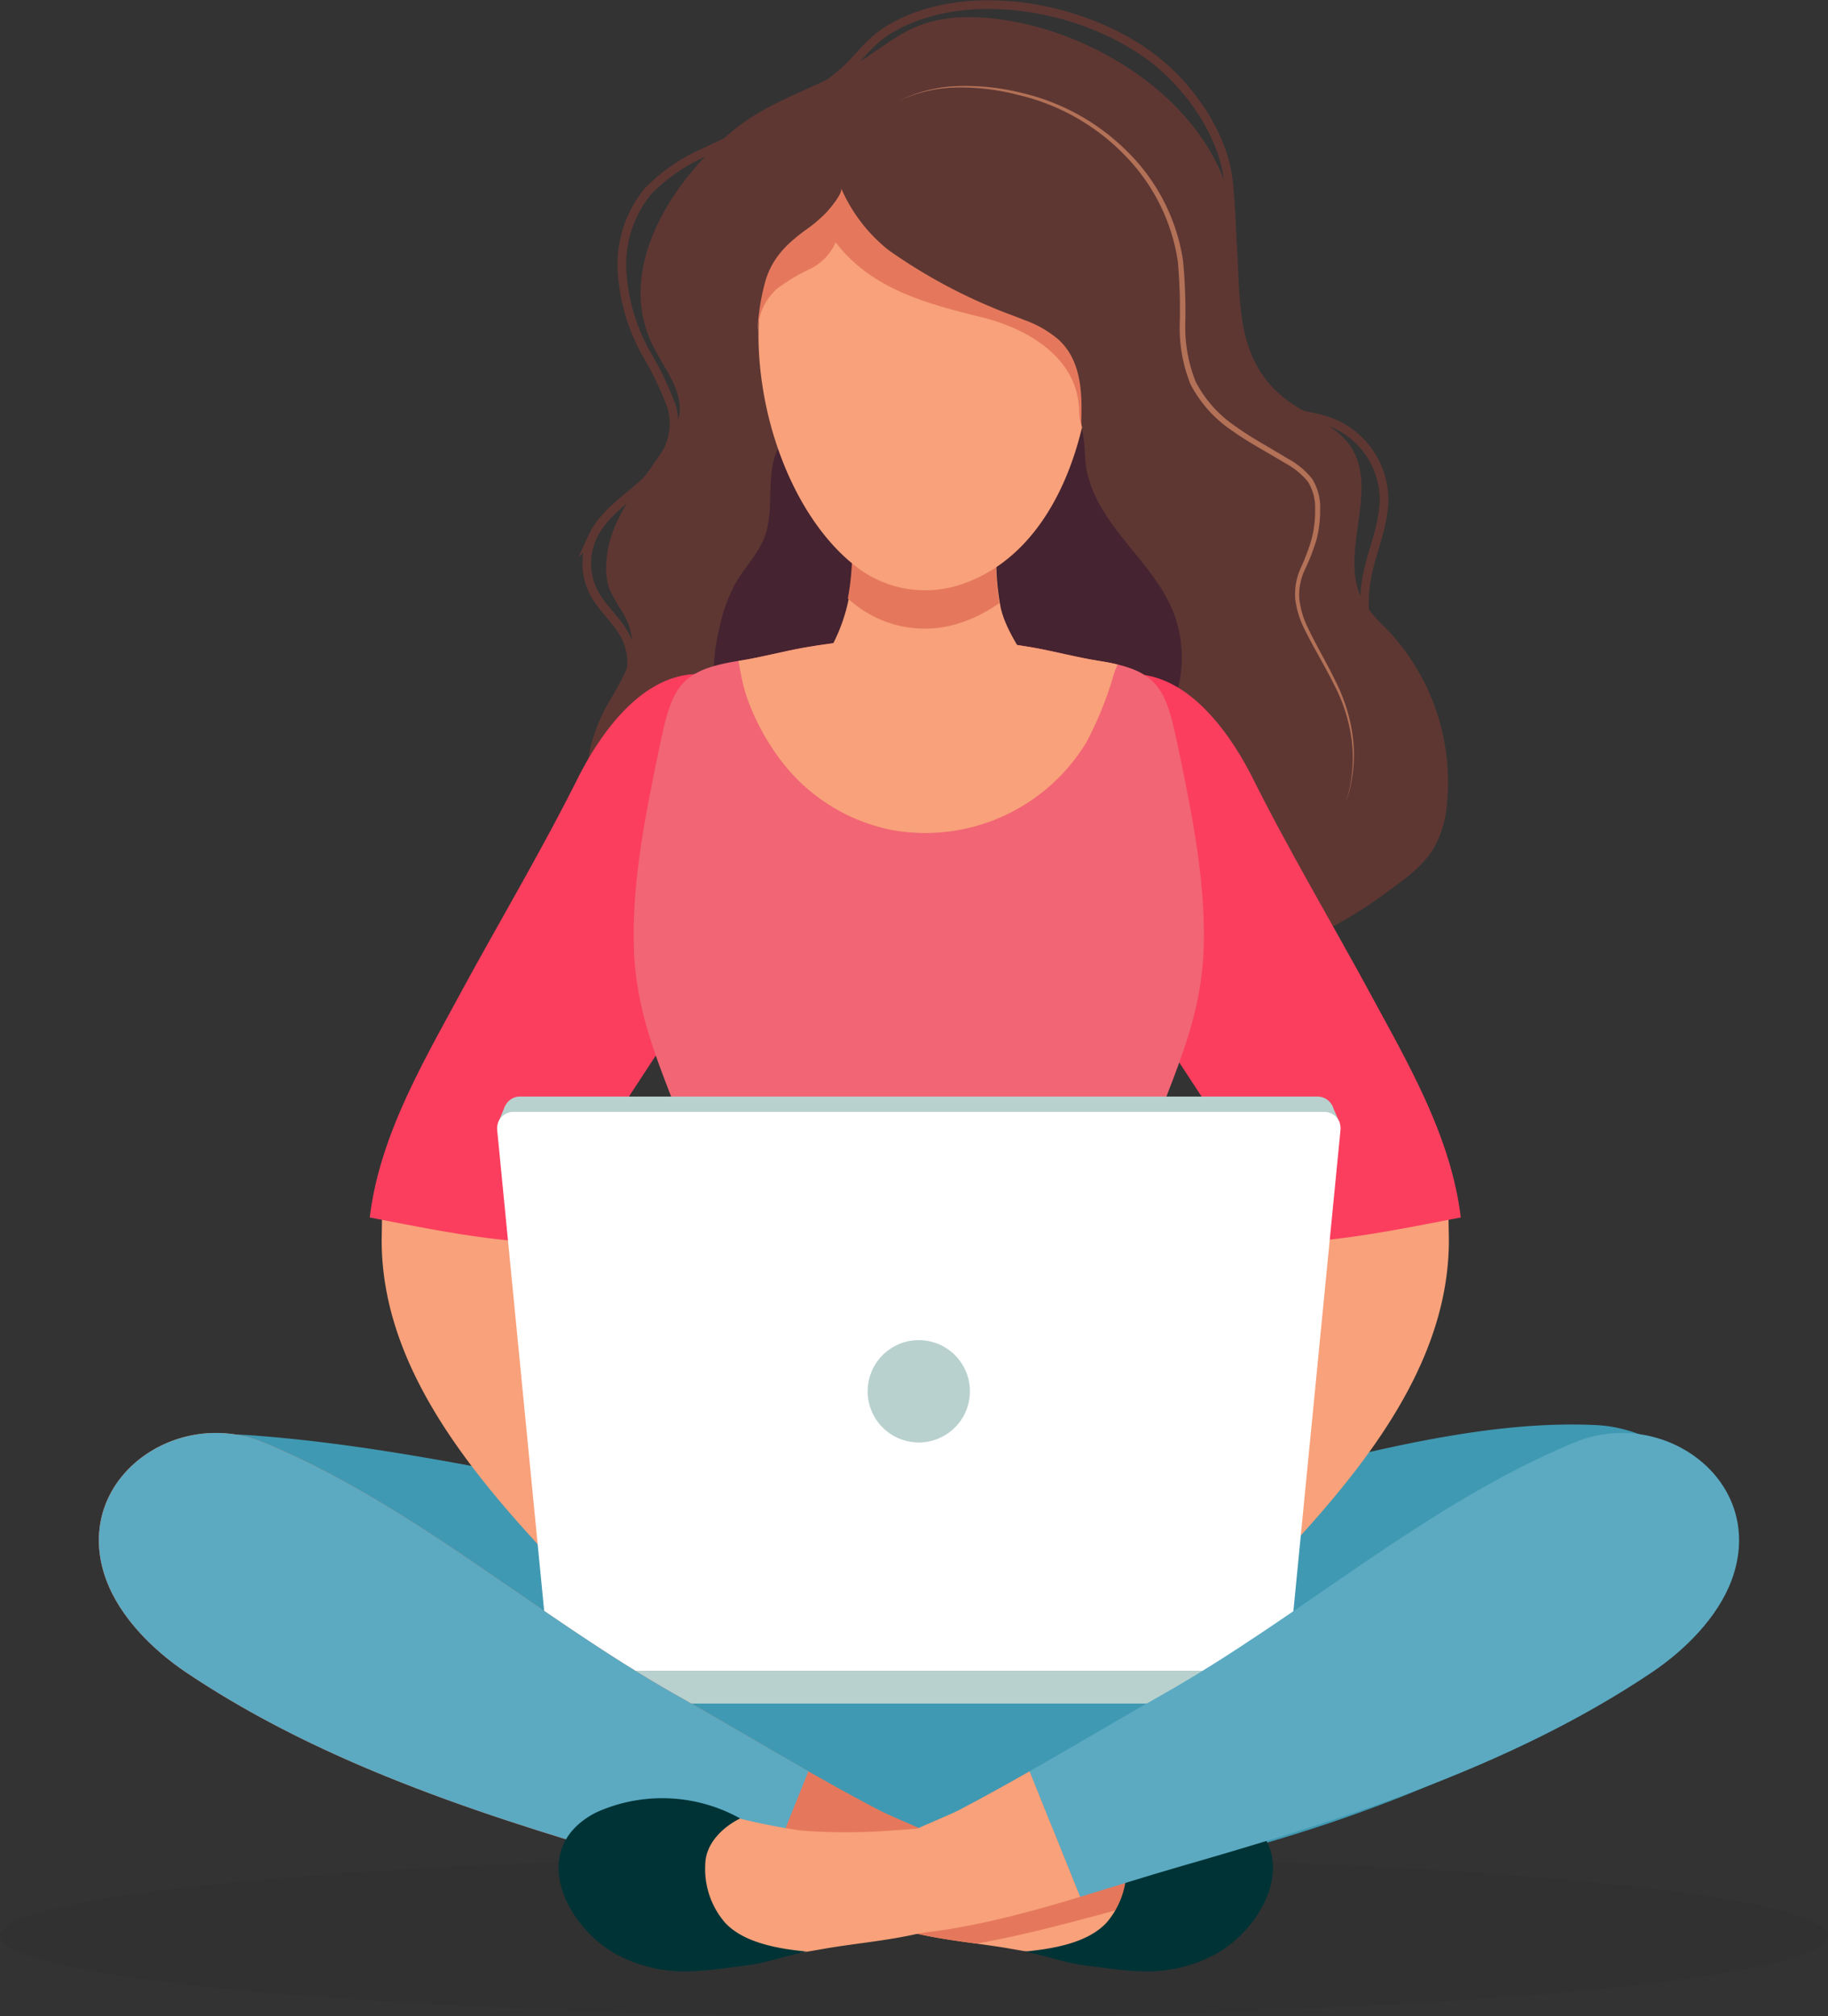 <svg xmlns="http://www.w3.org/2000/svg" xmlns:xlink="http://www.w3.org/1999/xlink" width="211.341" height="233.012" viewBox="0 0 211.341 233.012"><rect x="0" y="0" width="211.341" height="233.012" fill="#333333" stroke="none"/><defs><clipPath id="a"><path d="M317.068,284.34c-1.932-5.134-4.84-9.336-6.51-14.642-2.266-7.2-3.81-17.469-1.208-24.922,2.762-7.914,6.151-14.158,6.357-22.973.177-7.548-1.344-14.982-2.858-22.334-1.5-7.281-2.178-9.4-9.307-10.506-2.541-.4-5.05-1.084-7.585-1.534a75.232,75.232,0,0,0-13.028-1.114v0h-.341v0a75.243,75.243,0,0,0-13.028,1.114c-2.535.45-5.044,1.139-7.585,1.534-7.129,1.11-7.808,3.225-9.307,10.506-1.513,7.352-3.034,14.786-2.858,22.334.206,8.816,3.595,15.059,6.357,22.973,2.6,7.453,1.059,17.722-1.208,24.922-1.67,5.306-4.578,9.508-6.51,14.642a2.072,2.072,0,0,0-.182,1.258,2.027,2.027,0,0,0,1.151,1.1c9.475,4.95,20.094,6.439,30.481,7.2.913.067,1.8.132,2.677.189v.025l.184-.013.184.013v-.025c.876-.057,1.764-.122,2.677-.189,10.385-.766,21-2.254,30.481-7.2a2.029,2.029,0,0,0,1.151-1.1A2.067,2.067,0,0,0,317.068,284.34Z" transform="translate(-248.224 -186.313)" fill="#f16575"/></clipPath></defs><g transform="translate(-134.777 -76.953)"><path d="M326.118,404.864c0,5.124-47.31,9.278-105.671,9.278s-105.671-4.154-105.671-9.278,47.31-9.278,105.671-9.278S326.118,399.739,326.118,404.864Z" transform="translate(20 -104.177)" fill="#231f20" opacity="0.1"/><g transform="translate(146.201 77.484)"><path d="M325.826,186.141a23.674,23.674,0,0,1-21.94-2.4c-6.194-4.406-11.874-7.644-19.743-7.878-4.888-.145-9.469,1.9-14.127,3.067-4.095,1.026-7.222,4.315-11.636,4.919-5.8.795-11.758-2.771-14.367-8.014s-2.039-11.765.879-16.841c2.13-3.7,4.09-6.471,1.7-10.6a17.908,17.908,0,0,1-1.534-2.71,7.562,7.562,0,0,1-.35-2.9c.216-5.352,4.27-9.365,6.972-13.785a9.344,9.344,0,0,0,1.457-3.3c.485-3.043-1.933-5.674-3.222-8.473-4.176-9.068,2.951-19.384,9.887-24.825,4.092-3.211,9-4.506,13.41-7.122,2.01-1.191,3.843-2.667,5.876-3.817,3.547-2,7.412-2.09,11.349-1.538,11.217,1.573,23.97,9.727,26.57,21.462,1.762,7.955-1.123,17.2,6.757,22.772,2.373,1.677,5.371,2.675,6.991,5.089,3.44,5.13-1.615,12.729,1.531,18.045a17.924,17.924,0,0,0,2.7,3.111,25.638,25.638,0,0,1,6.927,19.972,12.847,12.847,0,0,1-1.416,5.09c-1.2,2.121-3.227,3.622-5.211,5.037a48.176,48.176,0,0,1-9.366,5.6Z" transform="translate(-186.035 -78.187)" fill="#5e3733"/><path d="M336.045,155.729c-3.484-2.993-4.231-8.225-3.223-12.706.66-2.932,1.961-5.784,1.845-8.787a9.7,9.7,0,0,0-6.307-8.558c-1.81-.638-3.8-.723-5.534-1.548-2.621-1.25-4.063-3.886-5.02-6.5-1.042-2.848-.61-5.28-.623-8.262-.016-3.813-.112-7.63-.5-11.426-.447-4.376-3.066-8.713-6.069-11.857q-.647-.677-1.346-1.3c-7.8-6.96-22.7-10.008-31.937-4.347-1.841,1.128-2.985,2.687-4.445,4.18a28.223,28.223,0,0,1-5.2,3.87,127.887,127.887,0,0,1-11.354,5.966,20.99,20.99,0,0,0-6.732,4.575,13.347,13.347,0,0,0-3.028,9.158,22.208,22.208,0,0,0,2.685,9.418,38.8,38.8,0,0,1,3.034,6.268c1.1,3.625-1.007,7.034-3.683,9.359-2.028,1.762-4.359,3.375-5.469,5.821a7.4,7.4,0,0,0,.219,6.46c.987,1.834,2.726,3.187,3.648,5.054a6.829,6.829,0,0,1,.071,5.8c-1.071,2.309-3.508,4.455-2.707,6.871" transform="translate(-186.086 -77.484)" fill="none" stroke="#5e3733" stroke-miterlimit="10" stroke-width="1"/><path d="M345.544,343.03a35.383,35.383,0,0,1-7.465,6.746c-14.637,10.209-32.128,17.191-49.47,21.69-15.49,4.019-31.724,3.841-47.567,2.281-10.828-1.066-21.6-4.422-32.048-7.537a188.023,188.023,0,0,1-31.355-12.092c-7.89-4-14.959-8.957-16.162-18.4-.473-3.715.342-7.828,3.186-10.348,3.426-3.035,8.611-2.933,13.229-2.575,26.172,2.027,51.516,10.842,77.868,11,14.707.091,28.42-3.734,42.552-7.192,10.9-2.668,23.005-5.6,34.358-5.042C342.961,322.072,353.137,333.458,345.544,343.03Z" transform="translate(-159.509 -157.397)" fill="#4099b2"/><path d="M236.6,304.029c-.288-.65-.578-1.315-.884-2a98.67,98.67,0,0,1-6.948-22.349c-.512-2.773-1.031-5.806-3.149-7.667-2.931-2.574-8.642-2.243-12.273-1.757a6.541,6.541,0,0,0-4.494,2.184c-1.7,2.272-1.529,7.4-1.6,10.139-.406,16.64,12.749,30.4,23.462,41.627,2.062,2.163,4.3,4.348,7.159,5.223s6.485-.034,7.735-2.748c.917-1.992.354-4.332-.371-6.4a41.928,41.928,0,0,0-5.268-9.912A36.786,36.786,0,0,1,236.6,304.029Z" transform="translate(-174.54 -140.507)" fill="#f8a17a"/><path d="M318.249,171.032a14.619,14.619,0,0,1-1.166,8.532c-3.433,7.144-11.935,8.537-19.1,8.817a42.7,42.7,0,0,1-7.948-.421c-2.341-.349-4.426.007-6.792-.047a26,26,0,0,1-13.277-4,12.341,12.341,0,0,1-4.717-4.813c-1.355-2.82-.961-6.153-.244-9.2a18.585,18.585,0,0,1,1.837-5.078c.966-1.675,2.353-3.1,3.158-4.854,1.514-3.3.27-7.163,1.615-10.4a19.013,19.013,0,0,1,5.9-6.987,16.126,16.126,0,0,1,10.532-2.59,44.707,44.707,0,0,1,10.749,2.507c2.761.9,5.134.344,7.159,2.624,1.6,1.808,1.044,4.758,1.558,6.948C309.235,159.436,317.087,163.324,318.249,171.032Z" transform="translate(-193.239 -97.939)" fill="#452330"/><path d="M248.106,220.967c-4.685,8.03-9.958,15.735-15,23.545-2.814,4.361-5.663,8.794-7.172,13.761-6.948-.17-13.916-1.64-20.74-2.945,1.1-9.217,5.961-17.571,10.314-25.6,4.534-8.369,9.417-16.549,13.683-25.061,3.469-6.922,9.95-15.182,18.615-11.021,6.668,3.2,5.631,12.375,4.254,18.293A33.244,33.244,0,0,1,248.106,220.967Z" transform="translate(-173.868 -115.158)" fill="#fb3e5e"/><path d="M342.434,304.029c.288-.65.578-1.315.884-2a98.672,98.672,0,0,0,6.948-22.349c.512-2.773,1.031-5.806,3.149-7.667,2.931-2.574,8.642-2.243,12.272-1.757a6.541,6.541,0,0,1,4.494,2.184c1.7,2.272,1.529,7.4,1.6,10.139.405,16.64-12.749,30.4-23.462,41.627-2.063,2.163-4.3,4.348-7.159,5.223s-6.485-.034-7.735-2.748c-.917-1.992-.354-4.332.371-6.4a41.952,41.952,0,0,1,5.267-9.912A36.792,36.792,0,0,0,342.434,304.029Z" transform="translate(-215.706 -140.507)" fill="#f8a17a"/><path d="M326.523,220.967c4.685,8.03,9.958,15.735,15,23.545,2.814,4.361,5.663,8.794,7.172,13.761,6.948-.17,13.916-1.64,20.74-2.945-1.1-9.217-5.961-17.571-10.314-25.6-4.534-8.369-9.417-16.549-13.683-25.061-3.469-6.922-9.95-15.182-18.615-11.021-6.668,3.2-5.631,12.375-4.254,18.293A33.225,33.225,0,0,0,326.523,220.967Z" transform="translate(-211.974 -115.158)" fill="#fb3e5e"/><g transform="translate(60.264 73.187)"><path d="M317.068,284.34c-1.932-5.134-4.84-9.336-6.51-14.642-2.266-7.2-3.81-17.469-1.208-24.922,2.762-7.914,6.151-14.158,6.357-22.973.177-7.548-1.344-14.982-2.858-22.334-1.5-7.281-2.178-9.4-9.307-10.506-2.541-.4-5.05-1.084-7.585-1.534a75.232,75.232,0,0,0-13.028-1.114v0h-.341v0a75.243,75.243,0,0,0-13.028,1.114c-2.535.45-5.044,1.139-7.585,1.534-7.129,1.11-7.808,3.225-9.307,10.506-1.513,7.352-3.034,14.786-2.858,22.334.206,8.816,3.595,15.059,6.357,22.973,2.6,7.453,1.059,17.722-1.208,24.922-1.67,5.306-4.578,9.508-6.51,14.642a2.072,2.072,0,0,0-.182,1.258,2.027,2.027,0,0,0,1.151,1.1c9.475,4.95,20.094,6.439,30.481,7.2.913.067,1.8.132,2.677.189v.025l.184-.013.184.013v-.025c.876-.057,1.764-.122,2.677-.189,10.385-.766,21-2.254,30.481-7.2a2.029,2.029,0,0,0,1.151-1.1A2.067,2.067,0,0,0,317.068,284.34Z" transform="translate(-248.224 -186.313)" fill="#f16575"/><g clip-path="url(#a)"><path d="M311.635,189.36c.44-1.354,2.1-4.374,1.261-5.557s-3.96-.934-5.179-.893l-40.208,1.351c.776,2.874.808,5.552,1.911,8.395a26.941,26.941,0,0,0,3.765,6.758,21.309,21.309,0,0,0,12.74,7.967,21.789,21.789,0,0,0,22.543-10.153A41.412,41.412,0,0,0,311.635,189.36Z" transform="translate(-254.54 -185.182)" fill="#f8a17a"/></g></g><path d="M283.417,190.5c4.2,4.774,12.269,5.153,17.919,3.2,3.845-1.33,6.562-4.361,6.643-8.529.091-4.66-4-7.971-5.029-12.313a29.237,29.237,0,0,1-.467-7.5c.071-2.923.091-5.855.233-8.773a31.016,31.016,0,0,0-8.313-.792c-2.543.1-5.083-.161-7.624-.011a.9.9,0,0,0-.571.169.819.819,0,0,0-.19.548c-.34,3.948-.005,7.946-.273,11.9a19.923,19.923,0,0,1-3.188,10.3A9.612,9.612,0,0,0,283.417,190.5Z" transform="translate(-198.668 -103.109)" fill="#f8a17a"/><g transform="translate(92.474 9.396)"><path d="M296.12,93.2A16.448,16.448,0,0,1,303,91.478a26.636,26.636,0,0,1,7.1.733,25.453,25.453,0,0,1,12.441,6.817A22.412,22.412,0,0,1,329,111.669a61.543,61.543,0,0,1,.259,7.158,16.9,16.9,0,0,0,1.209,6.833,13.915,13.915,0,0,0,4.592,5.137c1.9,1.376,4.012,2.478,6.045,3.735a9.131,9.131,0,0,1,2.819,2.336,6.245,6.245,0,0,1,.923,3.566,13.139,13.139,0,0,1-.459,3.6,24.925,24.925,0,0,1-1.312,3.348,6.761,6.761,0,0,0-.638,3.35,10.21,10.21,0,0,0,.983,3.328c1.007,2.133,2.247,4.173,3.271,6.33a19.59,19.59,0,0,1,1.993,6.849,16.885,16.885,0,0,1-.875,7.041,16.8,16.8,0,0,0,.711-7.025,19.328,19.328,0,0,0-2.124-6.722c-1.048-2.123-2.306-4.141-3.36-6.294a10.62,10.62,0,0,1-1.067-3.465,7.254,7.254,0,0,1,.628-3.588,24.61,24.61,0,0,0,1.247-3.3,12.761,12.761,0,0,0,.422-3.449,5.687,5.687,0,0,0-.831-3.233,8.62,8.62,0,0,0-2.651-2.157c-2.013-1.234-4.139-2.331-6.1-3.734a14.536,14.536,0,0,1-4.824-5.372,17.5,17.5,0,0,1-1.243-7.108,61.25,61.25,0,0,0-.223-7.085,22.2,22.2,0,0,0-6.221-12.364,25.074,25.074,0,0,0-12.15-6.861A26.389,26.389,0,0,0,303,91.641,16.371,16.371,0,0,0,296.12,93.2Z" transform="translate(-296.12 -91.457)" fill="#b37157"/></g><path d="M304.9,172.254a31.511,31.511,0,0,1-.354-6.95c.071-2.924.091-5.855.233-8.774a31.02,31.02,0,0,0-8.313-.792c-2.543.1-5.083-.161-7.624-.011a.9.9,0,0,0-.571.169.82.82,0,0,0-.189.548c-.341,3.948-.006,7.946-.273,11.9a29.08,29.08,0,0,1-.427,3.383c.4.349.8.685,1.223.993a13.03,13.03,0,0,0,11.125,2.026A16.8,16.8,0,0,0,304.9,172.254Z" transform="translate(-200.783 -103.093)" fill="#e5785c"/><path d="M310.585,122.617a35.442,35.442,0,0,0-1.705-10.573c-4.487-13.1-20.949-16.113-30.7-6.525-10.872,10.692-6.293,35.818,5.445,44.5a13.03,13.03,0,0,0,11.125,2.026C306.115,148.821,310.83,134.711,310.585,122.617Z" transform="translate(-195.752 -84.826)" fill="#f8a17a"/><path d="M310.278,110.258c-3.533-13.386-19.737-17.578-30.15-8.716a21.792,21.792,0,0,0-4,4.9c-1.005,1.53-2.4,2.687-3.291,4.369a15.148,15.148,0,0,0-1.667,5.581c-.184,1.893.434,3.548.483,5.367a6.637,6.637,0,0,1,2.194-5.064,21.047,21.047,0,0,1,3.784-2.284,6.213,6.213,0,0,0,3.026-3.1c4.143,5.431,10.572,7.094,16.9,8.661,5.307,1.315,11.131,4.66,11.251,10.858a5.305,5.305,0,0,0,.408,2.031,9.021,9.021,0,0,0,.621-2.609c.114-1.011.407-2.017.605-3.028a44.9,44.9,0,0,0,.778-6.3A35.456,35.456,0,0,0,310.278,110.258Z" transform="translate(-195.464 -83.832)" fill="#e5785c"/><path d="M310.5,132.11A7.158,7.158,0,0,0,312.8,128.9c1.415-4.159,1.262-8.763,1.089-13.219a31.09,31.09,0,0,0-.878-7.374,18.725,18.725,0,0,0-3.811-6.845,22.445,22.445,0,0,0-18.854-7.973c-2.767.237-4.8,1.562-7.231,2.687a72.348,72.348,0,0,1-7.654,2.525c-2.879.949-5.842,1.946-8.126,3.938a14.822,14.822,0,0,0-3.754,5.418,15.342,15.342,0,0,0-.846,7.77,20.333,20.333,0,0,0,1.482,6.447c.892,1.878,2.88,3.106,4.659,4.041-.264-.139-.036-3.238-.042-3.716a25.088,25.088,0,0,1,.966-8.17c.828-2.561,2.467-4.128,4.6-5.691a15.746,15.746,0,0,0,2.422-2.059c.358-.395,1.913-2.211,1.658-2.773a18.567,18.567,0,0,0,5.475,7.157,62.267,62.267,0,0,0,14.6,7.654c.375.146.752.291,1.128.442a12.626,12.626,0,0,1,3.924,2.246c2.564,2.333,2.751,5.921,2.655,9.154a3,3,0,0,0,.1,1.054C306.9,133.2,309.469,132.893,310.5,132.11Z" transform="translate(-192.666 -82.702)" fill="#5e3733"/><path d="M228.037,266.705l-.816,1.936h97.353l-.977-2.175Z" transform="translate(-181.081 -139.375)" fill="#b8d1ce"/><path d="M294,401.285c3.637.845,7.508,1.164,10.905,1.76,1.532.268,3.065.537,4.611.7a70.2,70.2,0,0,0,7.4.271l5.384.007a4.593,4.593,0,0,0,5.1-3.089,67.6,67.6,0,0,0,3.438-6.068,15.709,15.709,0,0,1,1.627-3.435c.794-1.083,1.56-2.5.993-3.855-.668-1.6-2.732-2-4.467-2.03a31.707,31.707,0,0,0-4.383.231c-5.756.7-11.238,2.974-17,3.614a68.267,68.267,0,0,1-11.094-.053c-2.948-.154-7.472-.913-10.1.781-1.076.693-2.746,2.367-2.877,3.688-.165,1.665,1.7,3.4,2.88,4.274A20.454,20.454,0,0,0,294,401.285Z" transform="translate(-199.522 -178.373)" fill="#f8a17a"/><path d="M331.269,395.1c.035-.078.074-.155.108-.233A15.709,15.709,0,0,1,333,391.434c.794-1.083,1.56-2.5.993-3.855-.668-1.6-2.732-2-4.467-2.03a31.707,31.707,0,0,0-4.383.231c-5.756.7-11.238,2.974-17,3.614a55.648,55.648,0,0,1-9.108.052c-2.2.985-10.128,3.569-13.882,6.981a10.763,10.763,0,0,0,1.795,1.657,20.454,20.454,0,0,0,7.583,3.2c2.3.534,4.686.858,6.991,1.174,7.7-1.356,15.28-3.727,22.786-5.6Q327.777,396,331.269,395.1Z" transform="translate(-200.055 -178.373)" fill="#e5785c"/><path d="M318.176,329.721H234.221l-6.015-62.5a1.9,1.9,0,0,1,1.868-2.091h92.249a1.9,1.9,0,0,1,1.868,2.091Z" transform="translate(-181.401 -138.936)" fill="#b8d1ce"/><path d="M317.8,403.432c3.2-.31,7.256-.974,9.445-3.331a9.5,9.5,0,0,0,2.3-6.669c-.013-2.4-1.89-4.306-4.037-5.388a18.542,18.542,0,0,1,15.934-.995,8.9,8.9,0,0,1,1.615.819c6.827,4.37,2.318,12.9-3.3,15.913a16.583,16.583,0,0,1-8.37,1.929c-2.338-.08-3.9-.344-6.215-.622C322.371,404.752,320.97,404.079,317.8,403.432Z" transform="translate(-210.747 -178.426)" fill="#003336"/><path d="M318.468,332.348H233.2l-6.11-62.5a1.906,1.906,0,0,1,1.9-2.091h93.7a1.906,1.906,0,0,1,1.9,2.091Z" transform="translate(-181.034 -139.797)" fill="#fff"/><rect width="85.221" height="3.793" transform="translate(52.161 192.551)" fill="#b8d1ce"/><circle cx="5.912" cy="5.912" r="5.912" transform="matrix(0.155, -0.988, 0.988, 0.155, 88.042, 165.181)" fill="#b8d1ce"/><path d="M233.542,357.942c5.047,2.94,10.145,5.908,15.3,8.6.1.053.207.1.311.154,2.2,1.051,4.481,1.927,6.671,3.009a40.425,40.425,0,0,1,4.068,2.272,20.923,20.923,0,0,1,1.78,1.278,3.175,3.175,0,0,1,.767.678,1.566,1.566,0,0,1-.029,1.2,3.186,3.186,0,0,1-.623.948,11.565,11.565,0,0,1-3.748,2.536c-.847.4-1.706.782-2.58,1.126a15.278,15.278,0,0,1-2.541.9,4.278,4.278,0,0,1-1.3-.115q-.68-.093-1.358-.2-1.358-.214-2.707-.479c-4.108-.8-8.147-1.919-12.154-3.119-3.975-1.19-7.925-2.467-11.912-3.615-18.831-5.425-38.419-11.5-54.816-22.524-3.777-2.547-7.58-6.307-9.192-10.635-4.227-11.383,7.868-20.2,18.189-15.911,17.237,7.161,31.44,20,47.694,29.177C228.074,354.756,230.8,356.345,233.542,357.942Z" transform="translate(-158.613 -157.872)" fill="#e5785c"/><path d="M324.465,376.554c3.794-1.144,7.562-2.354,11.315-3.436,18.831-5.425,38.419-11.5,54.816-22.524,3.777-2.547,7.58-6.307,9.192-10.635,4.226-11.383-7.868-20.2-18.189-15.911-17.236,7.161-31.44,20-47.694,29.177-2.713,1.532-5.44,3.12-8.182,4.718-2.354,1.371-4.72,2.749-7.1,4.1" transform="translate(-211.016 -157.872)" fill="#5baac2"/><path d="M307.006,381.085c-2.718,1.547-5.452,3.063-8.2,4.5-2.812,1.47-19.419,7.207-14.878,13.2.892,1.176,2.578,1.316,4.055,1.33,8.486.081,16.735-2.065,24.864-4.517" transform="translate(-199.396 -176.913)" fill="#f8a17a"/><path d="M234.814,376.554c-3.794-1.144-7.562-2.354-11.315-3.436-18.831-5.425-38.419-11.5-54.816-22.524-3.777-2.547-7.58-6.307-9.192-10.635-4.226-11.383,7.868-20.2,18.189-15.911,17.236,7.161,31.44,20,47.694,29.177,2.713,1.532,5.44,3.12,8.182,4.718,2.354,1.371,4.72,2.749,7.1,4.1" transform="translate(-158.617 -157.872)" fill="#5baac2"/><path d="M281.239,401.6c-3.636.845-7.507,1.164-10.905,1.76-1.532.268-3.065.537-4.611.7a70.21,70.21,0,0,1-7.4.271l-5.384.007a4.593,4.593,0,0,1-5.1-3.089,67.775,67.775,0,0,1-3.438-6.068c-.606-1.4-1.243-2.763-.424-4.219a7.071,7.071,0,0,1,1.632-1.821,13.053,13.053,0,0,1,2.576-1.8c3.083-1.555,6.223-.64,9.369.17a73.045,73.045,0,0,0,10.077,2.193,68.27,68.27,0,0,0,11.094-.053c2.948-.154,7.471-.913,10.1.781,1.077.693,2.746,2.367,2.877,3.688.165,1.665-1.7,3.4-2.88,4.274A20.462,20.462,0,0,1,281.239,401.6Z" transform="translate(-186.44 -178.685)" fill="#f8a17a"/><path d="M266.352,403.432c-3.2-.31-7.256-.974-9.445-3.331a9.492,9.492,0,0,1-2.3-6.669c.013-2.4,1.889-4.306,4.037-5.388a18.542,18.542,0,0,0-15.934-.995,8.9,8.9,0,0,0-1.616.819c-6.827,4.37-2.317,12.9,3.3,15.913a16.587,16.587,0,0,0,8.37,1.929c2.338-.08,3.9-.344,6.215-.622C261.783,404.752,263.184,404.079,266.352,403.432Z" transform="translate(-184.498 -178.426)" fill="#003336"/></g></g></svg>